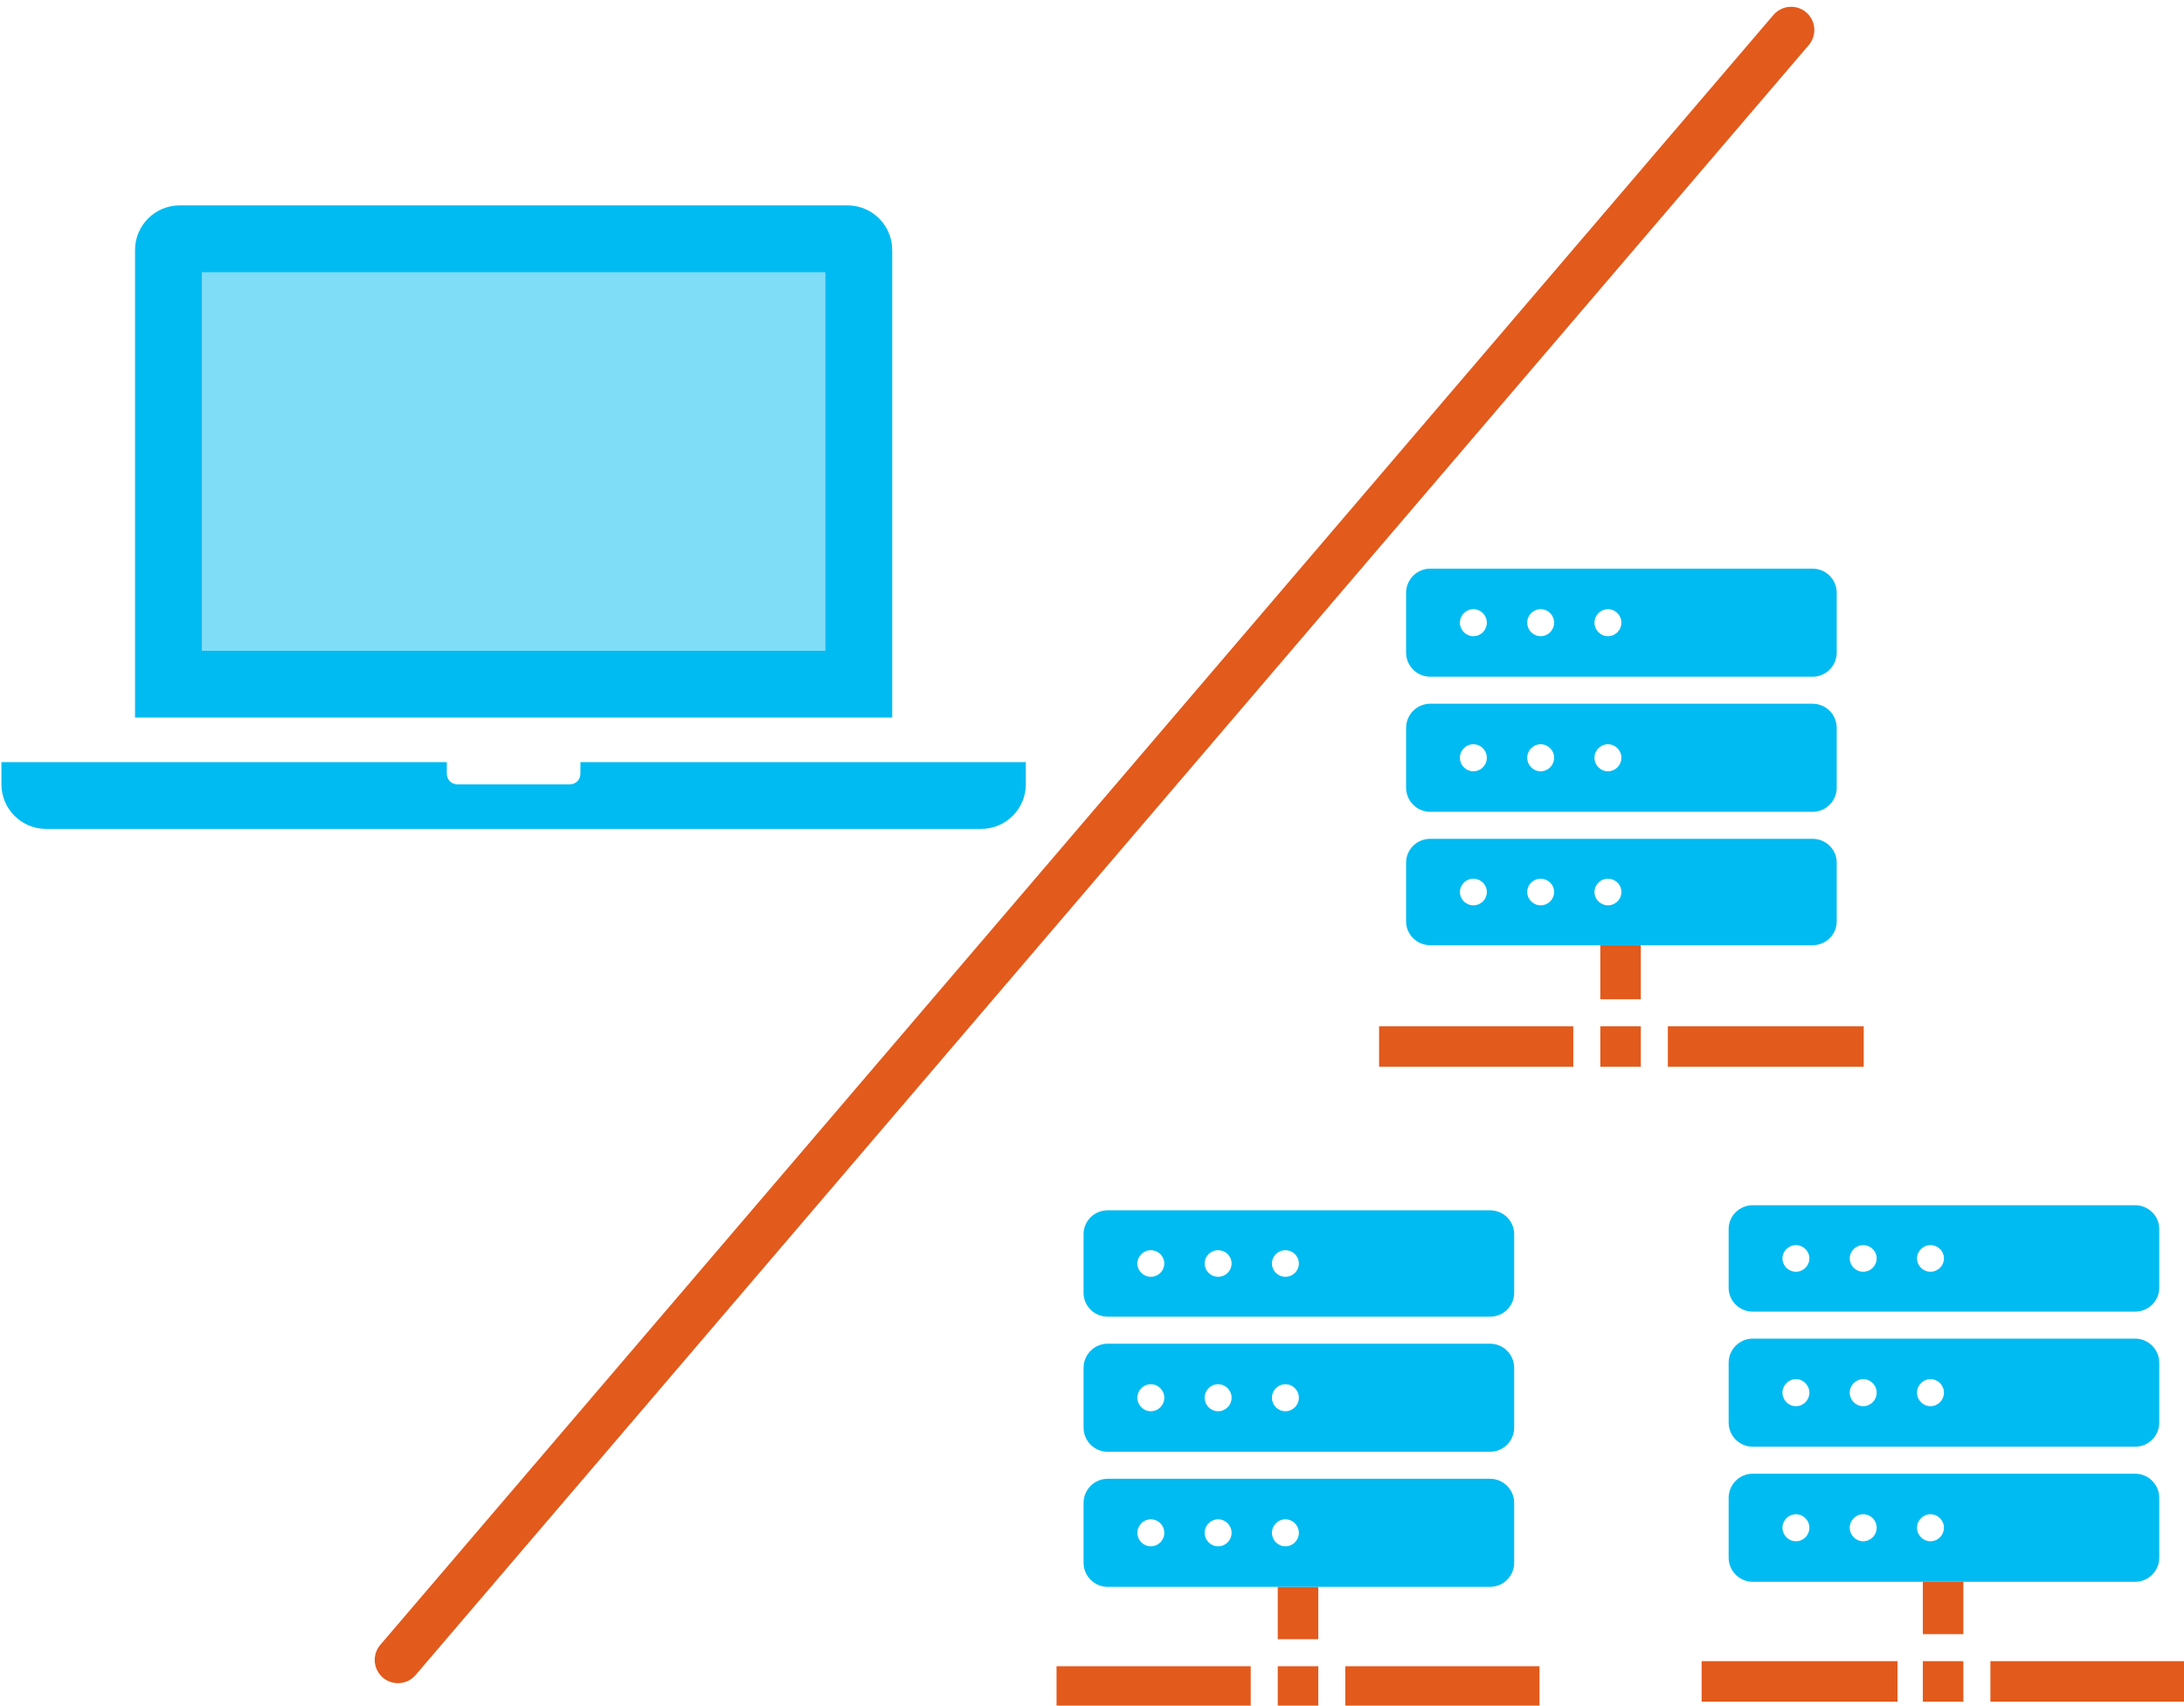 <?xml version="1.0" encoding="UTF-8" standalone="no"?>
<svg
   xmlns:dc="http://purl.org/dc/elements/1.1/"
   xmlns:cc="http://creativecommons.org/ns#"
   xmlns:rdf="http://www.w3.org/1999/02/22-rdf-syntax-ns#"
   xmlns:svg="http://www.w3.org/2000/svg"
   xmlns="http://www.w3.org/2000/svg"
   xmlns:sodipodi="http://sodipodi.sourceforge.net/DTD/sodipodi-0.dtd"
   xmlns:inkscape="http://www.inkscape.org/namespaces/inkscape"
   width="256.074"
   height="200"
   overflow="hidden"
   version="1.1"
   id="svg2155"
   sodipodi:docname="scalability.svg"
   style="overflow:hidden"
   inkscape:version="0.92.4 (5da689c313, 2019-01-14)">
  <sodipodi:namedview
     pagecolor="#ffffff"
     bordercolor="#666666"
     borderopacity="1"
     objecttolerance="10"
     gridtolerance="10"
     guidetolerance="10"
     inkscape:pageopacity="0"
     inkscape:pageshadow="2"
     inkscape:window-width="3440"
     inkscape:window-height="1346"
     id="namedview2157"
     showgrid="false"
     inkscape:zoom="3.698335"
     inkscape:cx="113.08712"
     inkscape:cy="114.36123"
     inkscape:window-x="-11"
     inkscape:window-y="-11"
     inkscape:window-maximized="1"
     inkscape:current-layer="svg2155" />
  <defs
     id="defs2095">
    <clipPath
       id="clip0">
      <rect
         x="2145"
         y="687"
         width="1307"
         height="1021"
         id="rect2083" />
    </clipPath>
    <clipPath
       id="clip1">
      <rect
         x="2145"
         y="687"
         width="633"
         height="633"
         id="rect2086" />
    </clipPath>
    <clipPath
       id="clip2">
      <rect
         x="2145"
         y="687"
         width="633"
         height="633"
         id="rect2089" />
    </clipPath>
    <clipPath
       id="clip3">
      <rect
         x="2145"
         y="687"
         width="633"
         height="633"
         id="rect2092" />
    </clipPath>
  </defs>
  <g
     clip-path="url(#clip0)"
     transform="matrix(0.198,0,0,0.198,-427.155,-138.052)"
     id="g2153">
    <rect
       x="2266"
       y="853"
       width="405"
       height="245"
       id="rect2097"
       style="fill:#80ddf8" />
    <g
       clip-path="url(#clip1)"
       id="g2107">
      <g
         clip-path="url(#clip2)"
         id="g2105">
        <g
           clip-path="url(#clip3)"
           id="g2103">
          <path
             d="M 2646.12,1082.62 H 2276.88 V 858.438 h 369.24 z m 39.57,-237.37 c 0,-14.506 -11.87,-26.375 -26.38,-26.375 h -395.62 c -14.51,0 -26.38,11.869 -26.38,26.375 v 276.94 h 448.38 z"
             id="path2099"
             inkscape:connector-curvature="0"
             style="fill:#00bbf1" />
          <path
             d="m 2501.06,1148.56 v 6.6 c 0,3.95 -2.64,6.59 -6.59,6.59 h -65.94 c -3.96,0 -6.59,-2.64 -6.59,-6.59 v -6.6 h -263.75 v 13.19 c 0,14.51 11.87,26.37 26.37,26.37 h 553.88 c 14.5,0 26.37,-11.86 26.37,-26.37 v -13.19 z"
             id="path2101"
             inkscape:connector-curvature="0"
             style="fill:#00bbf1" />
        </g>
      </g>
    </g>
    <path
       d="m 3105,1257 h 24 v 32 h -24 z"
       id="path2109"
       inkscape:connector-curvature="0"
       style="fill:#e25a1c;fill-rule:evenodd" />
    <path
       d="m 3105,1305 h 24 v 24 h -24 z"
       id="path2111"
       inkscape:connector-curvature="0"
       style="fill:#e25a1c;fill-rule:evenodd" />
    <path
       d="m 3145,1305 h 116 v 24 h -116 z"
       id="path2113"
       inkscape:connector-curvature="0"
       style="fill:#e25a1c;fill-rule:evenodd" />
    <path
       d="m 2974,1305 h 115 v 24 h -115 z"
       id="path2115"
       inkscape:connector-curvature="0"
       style="fill:#e25a1c;fill-rule:evenodd" />
    <path
       d="m 3230.74,1194 h -226.48 c -7.87,0 -14.26,6.31 -14.26,14.1 v 34.8 c 0,7.79 6.39,14.1 14.26,14.1 h 226.48 c 7.87,0 14.26,-6.31 14.26,-14.1 v -34.8 c 0,-7.79 -6.39,-14.1 -14.26,-14.1 z m -200.9,39.38 c -4.4,0 -7.97,-3.53 -7.97,-7.88 0,-4.35 3.57,-7.87 7.97,-7.87 4.4,0 7.97,3.52 7.97,7.87 0,4.35 -3.57,7.88 -7.97,7.88 z m 39.85,0 c -4.4,0 -7.97,-3.53 -7.97,-7.88 0,-4.35 3.57,-7.87 7.97,-7.87 4.4,0 7.97,3.52 7.97,7.87 0,4.35 -3.57,7.88 -7.97,7.88 z m 39.84,0 c -4.4,0 -7.97,-3.53 -7.97,-7.88 0,-4.35 3.57,-7.87 7.97,-7.87 4.4,0 7.97,3.52 7.97,7.87 0,4.35 -3.57,7.88 -7.97,7.88 z"
       id="path2117"
       inkscape:connector-curvature="0"
       style="fill:#00bbf1;fill-rule:evenodd" />
    <path
       d="m 3230.74,1114 h -226.48 c -7.87,0 -14.26,6.41 -14.26,14.32 v 35.36 c 0,7.91 6.39,14.32 14.26,14.32 h 226.48 c 7.87,0 14.26,-6.41 14.26,-14.32 v -35.36 c 0,-7.91 -6.39,-14.32 -14.26,-14.32 z m -200.9,40 c -4.4,0 -7.97,-3.58 -7.97,-8 0,-4.42 3.57,-8 7.97,-8 4.4,0 7.97,3.58 7.97,8 0,4.42 -3.57,8 -7.97,8 z m 39.85,0 c -4.4,0 -7.97,-3.58 -7.97,-8 0,-4.42 3.57,-8 7.97,-8 4.4,0 7.97,3.58 7.97,8 0,4.42 -3.57,8 -7.97,8 z m 39.84,0 c -4.4,0 -7.97,-3.58 -7.97,-8 0,-4.42 3.57,-8 7.97,-8 4.4,0 7.97,3.58 7.97,8 0,4.42 -3.57,8 -7.97,8 z"
       id="path2119"
       inkscape:connector-curvature="0"
       style="fill:#00bbf1;fill-rule:evenodd" />
    <path
       d="m 3230.74,1034 h -226.48 c -7.87,0 -14.26,6.41 -14.26,14.32 v 35.36 c 0,7.91 6.39,14.32 14.26,14.32 h 226.48 c 7.87,0 14.26,-6.41 14.26,-14.32 v -35.36 c 0,-7.91 -6.39,-14.32 -14.26,-14.32 z m -200.9,40 c -4.4,0 -7.97,-3.58 -7.97,-8 0,-4.42 3.57,-8 7.97,-8 4.4,0 7.97,3.58 7.97,8 0,4.42 -3.57,8 -7.97,8 z m 39.85,0 c -4.4,0 -7.97,-3.58 -7.97,-8 0,-4.42 3.57,-8 7.97,-8 4.4,0 7.97,3.58 7.97,8 0,4.42 -3.57,8 -7.97,8 z m 39.84,0 c -4.4,0 -7.97,-3.58 -7.97,-8 0,-4.42 3.57,-8 7.97,-8 4.4,0 7.97,3.58 7.97,8 0,4.42 -3.57,8 -7.97,8 z"
       id="path2121"
       inkscape:connector-curvature="0"
       style="fill:#00bbf1;fill-rule:evenodd" />
    <path
       d="m 2914,1637 h 24 v 31 h -24 z"
       id="path2123"
       inkscape:connector-curvature="0"
       style="fill:#e25a1c;fill-rule:evenodd" />
    <path
       d="m 2914,1684 h 24 v 24 h -24 z"
       id="path2125"
       inkscape:connector-curvature="0"
       style="fill:#e25a1c;fill-rule:evenodd" />
    <path
       d="m 2954,1684 h 115 v 24 h -115 z"
       id="path2127"
       inkscape:connector-curvature="0"
       style="fill:#e25a1c;fill-rule:evenodd" />
    <path
       d="m 2783,1684 h 115 v 24 h -115 z"
       id="path2129"
       inkscape:connector-curvature="0"
       style="fill:#e25a1c;fill-rule:evenodd" />
    <path
       d="m 3039.74,1573 h -226.48 c -7.87,0 -14.26,6.41 -14.26,14.32 v 35.36 c 0,7.91 6.39,14.32 14.26,14.32 h 226.48 c 7.87,0 14.26,-6.41 14.26,-14.32 v -35.36 c 0,-7.91 -6.39,-14.32 -14.26,-14.32 z m -200.9,40 c -4.4,0 -7.96,-3.58 -7.96,-8 0,-4.42 3.56,-8 7.96,-8 4.41,0 7.97,3.58 7.97,8 0,4.42 -3.56,8 -7.97,8 z m 39.85,0 c -4.4,0 -7.97,-3.58 -7.97,-8 0,-4.42 3.57,-8 7.97,-8 4.4,0 7.97,3.58 7.97,8 0,4.42 -3.57,8 -7.97,8 z m 39.84,0 c -4.4,0 -7.97,-3.58 -7.97,-8 0,-4.42 3.57,-8 7.97,-8 4.4,0 7.97,3.58 7.97,8 0,4.42 -3.57,8 -7.97,8 z"
       id="path2131"
       inkscape:connector-curvature="0"
       style="fill:#00bbf1;fill-rule:evenodd" />
    <path
       d="m 3039.74,1493 h -226.48 c -7.87,0 -14.26,6.41 -14.26,14.32 v 35.36 c 0,7.91 6.39,14.32 14.26,14.32 h 226.48 c 7.87,0 14.26,-6.41 14.26,-14.32 v -35.36 c 0,-7.91 -6.39,-14.32 -14.26,-14.32 z m -200.9,40 c -4.4,0 -7.96,-3.58 -7.96,-8 0,-4.42 3.56,-8 7.96,-8 4.41,0 7.97,3.58 7.97,8 0,4.42 -3.56,8 -7.97,8 z m 39.85,0 c -4.4,0 -7.97,-3.58 -7.97,-8 0,-4.42 3.57,-8 7.97,-8 4.4,0 7.97,3.58 7.97,8 0,4.42 -3.57,8 -7.97,8 z m 39.84,0 c -4.4,0 -7.97,-3.58 -7.97,-8 0,-4.42 3.57,-8 7.97,-8 4.4,0 7.97,3.58 7.97,8 0,4.42 -3.57,8 -7.97,8 z"
       id="path2133"
       inkscape:connector-curvature="0"
       style="fill:#00bbf1;fill-rule:evenodd" />
    <path
       d="m 3039.74,1414 h -226.48 c -7.87,0 -14.26,6.31 -14.26,14.1 v 34.8 c 0,7.79 6.39,14.1 14.26,14.1 h 226.48 c 7.87,0 14.26,-6.31 14.26,-14.1 v -34.8 c 0,-7.79 -6.39,-14.1 -14.26,-14.1 z m -200.9,39.38 c -4.4,0 -7.96,-3.53 -7.96,-7.88 0,-4.35 3.56,-7.87 7.96,-7.87 4.41,0 7.97,3.52 7.97,7.87 0,4.35 -3.56,7.88 -7.97,7.88 z m 39.85,0 c -4.4,0 -7.97,-3.53 -7.97,-7.88 0,-4.35 3.57,-7.87 7.97,-7.87 4.4,0 7.97,3.52 7.97,7.87 0,4.35 -3.57,7.88 -7.97,7.88 z m 39.84,0 c -4.4,0 -7.97,-3.53 -7.97,-7.88 0,-4.35 3.57,-7.87 7.97,-7.87 4.4,0 7.97,3.52 7.97,7.87 0,4.35 -3.57,7.88 -7.97,7.88 z"
       id="path2135"
       inkscape:connector-curvature="0"
       style="fill:#00bbf1;fill-rule:evenodd" />
    <path
       d="m 3296,1634 h 24 v 31 h -24 z"
       id="path2137"
       inkscape:connector-curvature="0"
       style="fill:#e25a1c;fill-rule:evenodd" />
    <path
       d="m 3296,1681 h 24 v 24 h -24 z"
       id="path2139"
       inkscape:connector-curvature="0"
       style="fill:#e25a1c;fill-rule:evenodd" />
    <path
       d="m 3336,1681 h 116 v 24 h -116 z"
       id="path2141"
       inkscape:connector-curvature="0"
       style="fill:#e25a1c;fill-rule:evenodd" />
    <path
       d="m 3165,1681 h 116 v 24 h -116 z"
       id="path2143"
       inkscape:connector-curvature="0"
       style="fill:#e25a1c;fill-rule:evenodd" />
    <path
       d="m 3421.74,1570 h -226.48 c -7.87,0 -14.26,6.41 -14.26,14.32 v 35.36 c 0,7.91 6.39,14.32 14.26,14.32 h 226.48 c 7.87,0 14.26,-6.41 14.26,-14.32 v -35.36 c 0,-7.91 -6.39,-14.32 -14.26,-14.32 z m -200.9,40 c -4.4,0 -7.97,-3.58 -7.97,-8 0,-4.42 3.57,-8 7.97,-8 4.4,0 7.97,3.58 7.97,8 0,4.42 -3.57,8 -7.97,8 z m 39.85,0 c -4.4,0 -7.97,-3.58 -7.97,-8 0,-4.42 3.57,-8 7.97,-8 4.4,0 7.97,3.58 7.97,8 0,4.42 -3.57,8 -7.97,8 z m 39.84,0 c -4.4,0 -7.97,-3.58 -7.97,-8 0,-4.42 3.57,-8 7.97,-8 4.4,0 7.97,3.58 7.97,8 0,4.42 -3.57,8 -7.97,8 z"
       id="path2145"
       inkscape:connector-curvature="0"
       style="fill:#00bbf1;fill-rule:evenodd" />
    <path
       d="m 3421.74,1490 h -226.48 c -7.87,0 -14.26,6.41 -14.26,14.32 v 35.36 c 0,7.91 6.39,14.32 14.26,14.32 h 226.48 c 7.87,0 14.26,-6.41 14.26,-14.32 v -35.36 c 0,-7.91 -6.39,-14.32 -14.26,-14.32 z m -200.9,40 c -4.4,0 -7.97,-3.58 -7.97,-8 0,-4.42 3.57,-8 7.97,-8 4.4,0 7.97,3.58 7.97,8 0,4.42 -3.57,8 -7.97,8 z m 39.85,0 c -4.4,0 -7.97,-3.58 -7.97,-8 0,-4.42 3.57,-8 7.97,-8 4.4,0 7.97,3.58 7.97,8 0,4.42 -3.57,8 -7.97,8 z m 39.84,0 c -4.4,0 -7.97,-3.58 -7.97,-8 0,-4.42 3.57,-8 7.97,-8 4.4,0 7.97,3.58 7.97,8 0,4.42 -3.57,8 -7.97,8 z"
       id="path2147"
       inkscape:connector-curvature="0"
       style="fill:#00bbf1;fill-rule:evenodd" />
    <path
       d="m 3421.74,1411 h -226.48 c -7.87,0 -14.26,6.31 -14.26,14.1 v 34.8 c 0,7.79 6.39,14.1 14.26,14.1 h 226.48 c 7.87,0 14.26,-6.31 14.26,-14.1 v -34.8 c 0,-7.79 -6.39,-14.1 -14.26,-14.1 z m -200.9,39.38 c -4.4,0 -7.97,-3.53 -7.97,-7.88 0,-4.35 3.57,-7.87 7.97,-7.87 4.4,0 7.97,3.52 7.97,7.87 0,4.35 -3.57,7.88 -7.97,7.88 z m 39.85,0 c -4.4,0 -7.97,-3.53 -7.97,-7.88 0,-4.35 3.57,-7.87 7.97,-7.87 4.4,0 7.97,3.52 7.97,7.87 0,4.35 -3.57,7.88 -7.97,7.88 z m 39.84,0 c -4.4,0 -7.97,-3.53 -7.97,-7.88 0,-4.35 3.57,-7.87 7.97,-7.87 4.4,0 7.97,3.52 7.97,7.87 0,4.35 -3.57,7.88 -7.97,7.88 z"
       id="path2149"
       inkscape:connector-curvature="0"
       style="fill:#00bbf1;fill-rule:evenodd" />
    <path
       d="M 0,0 825,965.291"
       stroke-miterlimit="10"
       transform="matrix(1,0,0,-1,2393,1680.29)"
       id="path2151"
       inkscape:connector-curvature="0"
       style="fill:none;fill-rule:evenodd;stroke:#e25a1c;stroke-width:27.5;stroke-linecap:round;stroke-linejoin:round;stroke-miterlimit:10" />
  </g>
</svg>
